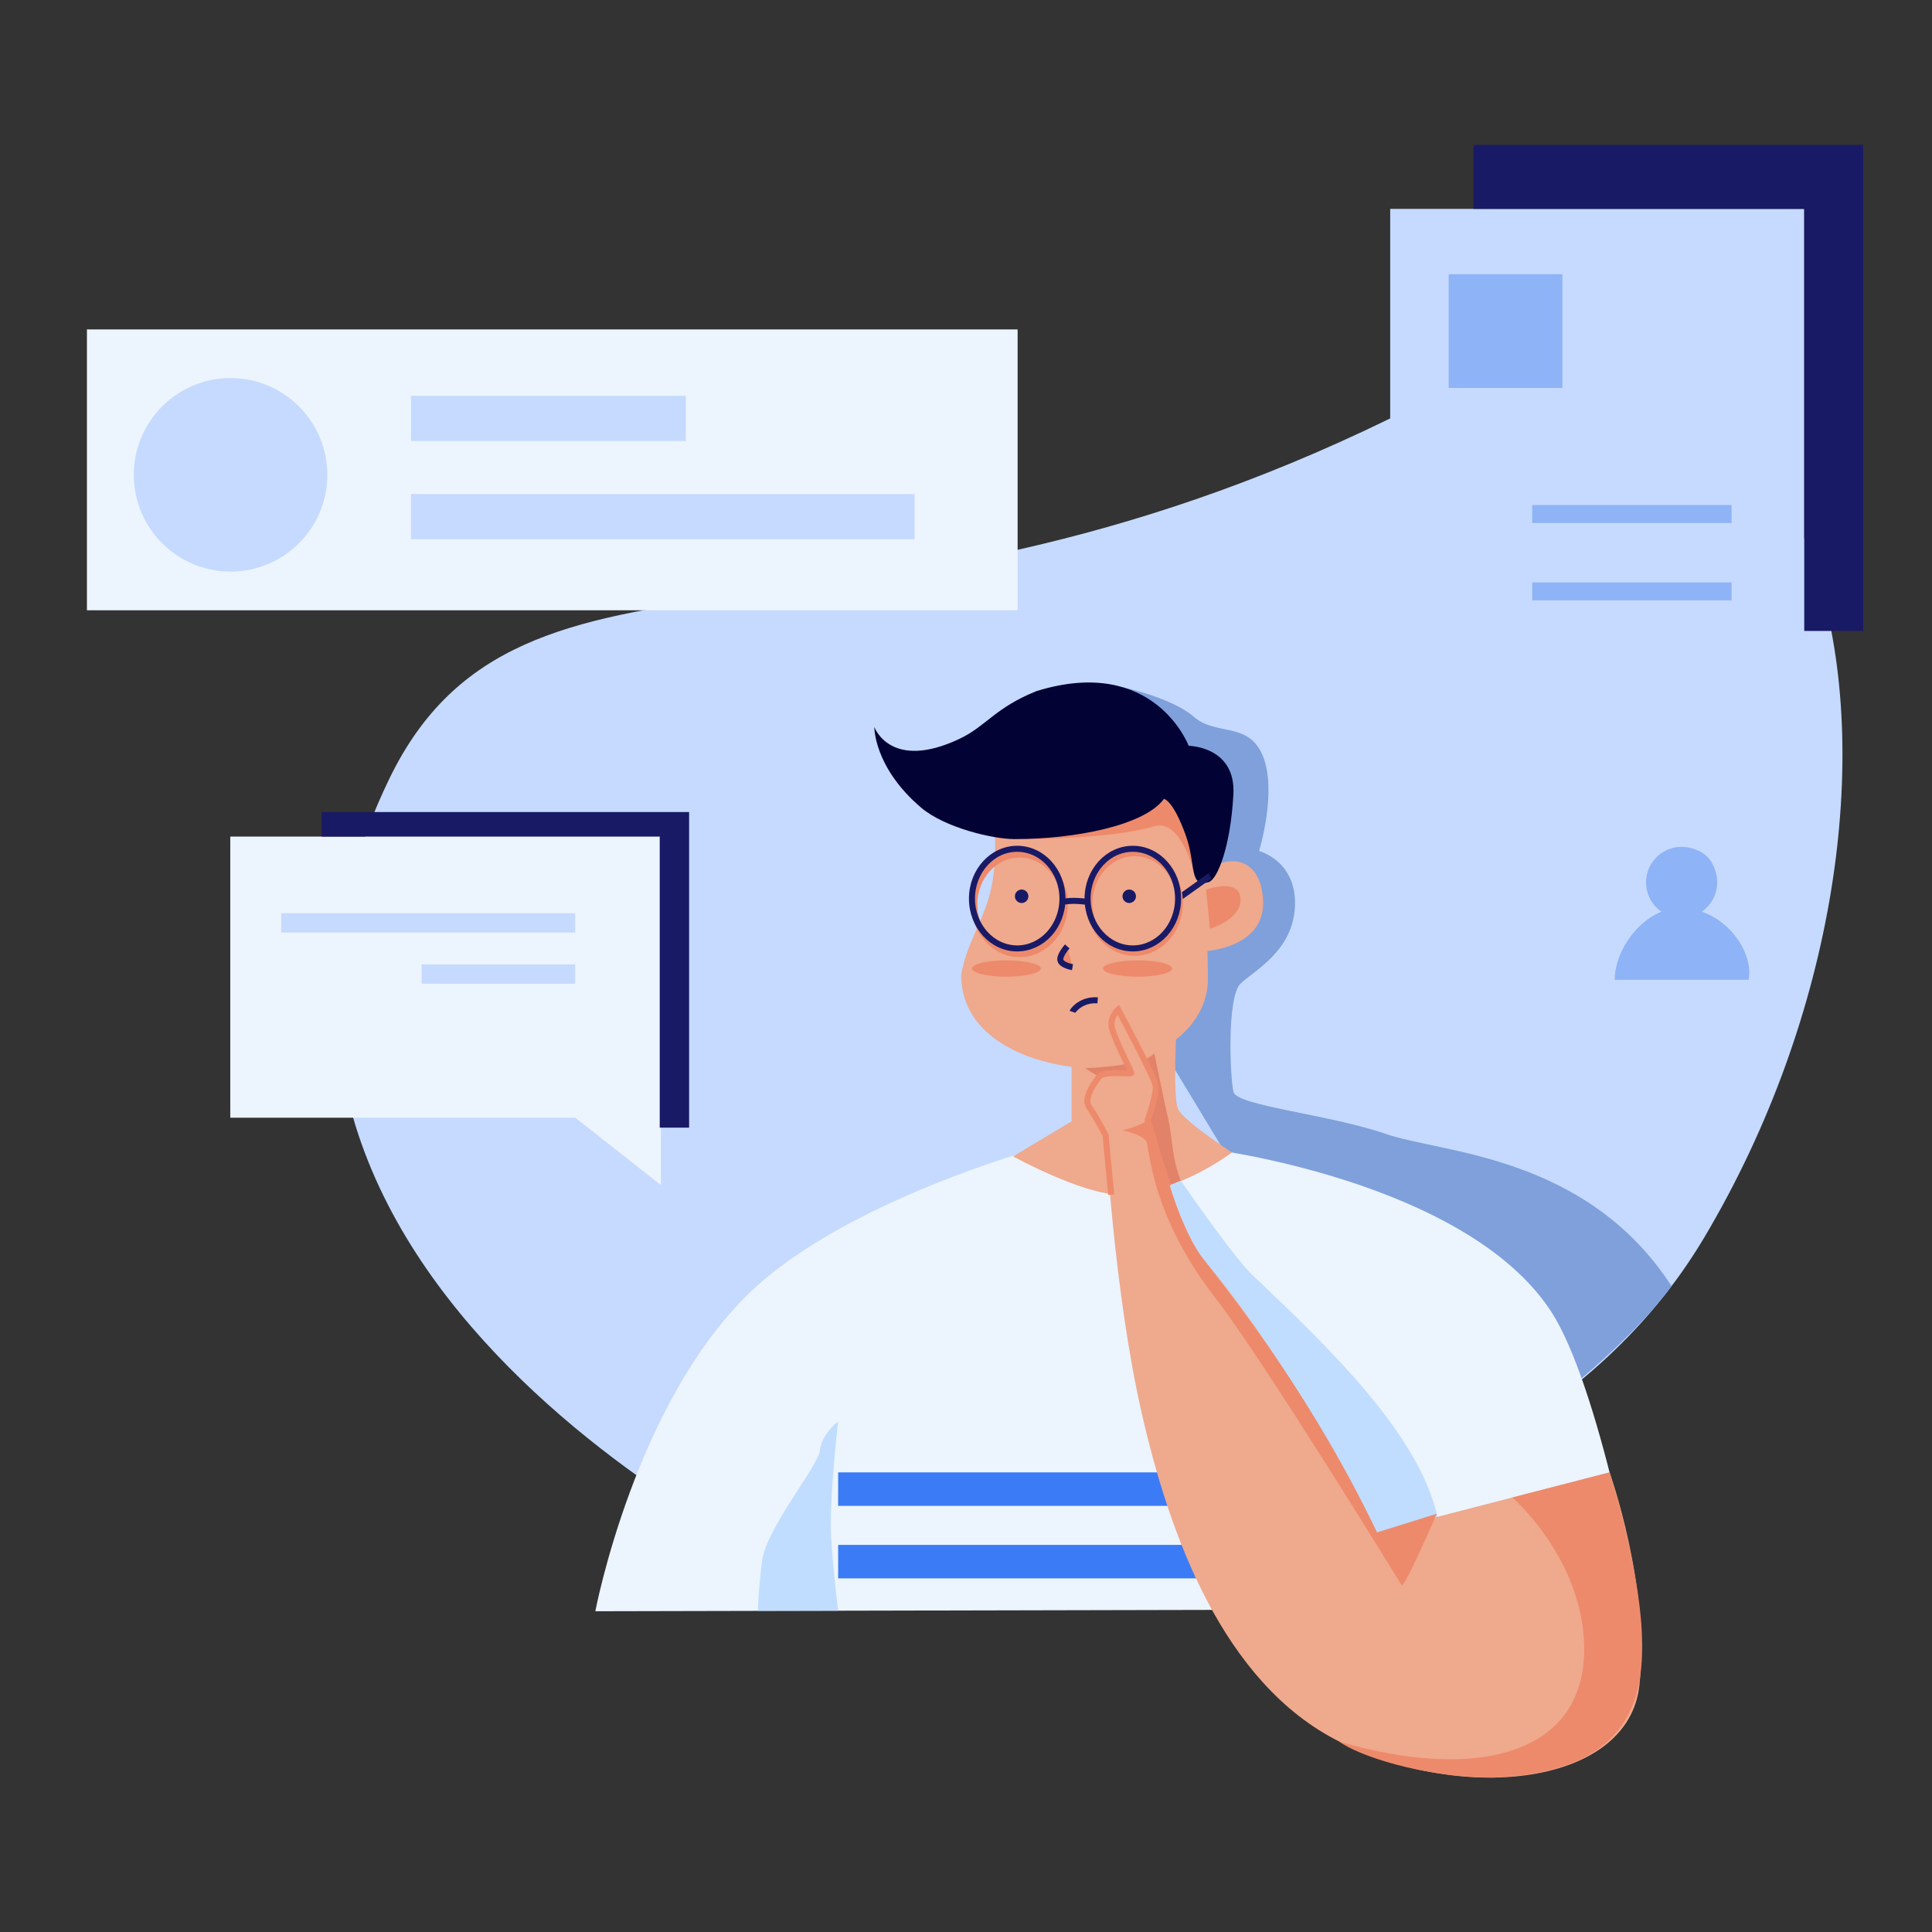<?xml version="1.0" encoding="UTF-8"?>
<svg width="160px" height="160px" viewBox="0 0 160 160" version="1.1" xmlns="http://www.w3.org/2000/svg" xmlns:xlink="http://www.w3.org/1999/xlink">
    <rect x="0" y="0" width="160" height="160" fill="#333333" stroke="none"/>
    <!-- Generator: Sketch 51.2 (57519) - http://www.bohemiancoding.com/sketch -->
    <title>空状态搜索</title>
    <desc>Created with Sketch.</desc>
    <defs></defs>
    <g id="空状态搜索" stroke="none" stroke-width="1" fill="none" fill-rule="evenodd">
        <g id="Group" transform="translate(6.4, 12)">
            <path d="M60.703,118.714 C60.703,118.714 5.759,94.15 25.82,52.538 C36.769,29.826 63.464,44.759 108.729,22.652 C146.637,4.139 156.652,53.639 134.73,90.499 C115.414,122.98 60.703,118.714 60.703,118.714" id="Fill-1" fill="#C5DAFE"></path>
            <path d="M86.56,44.909 C86.56,44.909 90.664,45.775 92.483,47.375 C94.303,48.975 97.053,47.709 98.211,50.675 C99.37,53.642 97.87,58.475 97.87,58.475 C97.87,58.475 100.978,59.284 100.845,63.009 C100.711,66.734 97.492,68.358 96.339,69.458 C95.186,70.559 95.469,77.309 95.753,78.442 C96.037,79.575 103.77,80.309 108.37,81.909 C112.97,83.509 124.945,83.61 132.034,94.51 C125.834,102.843 111.921,111.322 111.921,111.322 L87.428,70.836 L86.56,44.909 Z" id="Fill-3" fill="#7FA0DB"></path>
            <path d="M79.572,83.081 C79.572,83.081 63.659,87.418 55.736,95.009 C46.166,104.178 42.903,121.437 42.903,121.437 L129.365,121.245 C129.365,121.245 126.099,102.745 122.017,96.552 C114.9,85.754 93.638,83.134 93.638,83.134 L79.572,83.081 Z" id="Fill-5" fill="#ECF4FD"></path>
            <path d="M82.344,73.333 L82.344,80.866 L77.496,83.766 C77.496,83.766 83.167,86.886 86.274,86.934 C90.955,87.006 95.624,83.443 95.624,83.443 C95.624,83.443 91.653,80.863 91.17,79.853 C90.688,78.842 91.063,72.512 91.063,72.512 L82.344,73.333 Z" id="Fill-7" fill="#EFA98D"></path>
            <path d="M98.198,62.42 C97.919,58.663 94.927,58.825 93.441,60.267 C93.364,57.356 93.294,54.907 93.294,54.907 C93.294,54.907 89.187,52.523 84.714,52.66 C80.241,52.797 75.881,54.542 75.881,54.542 C76.094,57.972 76.149,60.43 75.344,62.796 C74.537,65.16 73.659,66.28 73.201,68.721 C73.197,74.549 80.172,76.472 84.201,76.468 C89.989,76.052 93.672,72.788 93.638,69.026 C93.633,68.492 93.619,67.7 93.6,66.764 C95.111,66.578 98.448,65.787 98.198,62.42" id="Fill-9" fill="#EFA98D"></path>
            <path d="M78.512,57.49 C78.512,57.49 85.706,57.49 89.236,56.422 C91.145,55.846 92.289,59.43 92.404,59.946 C92.52,60.462 93.287,57.884 93.287,57.884 L90.676,52.83 L78.512,57.49 Z" id="Fill-11" fill="#ED8A6B"></path>
            <path d="M92.042,49.764 C92.042,49.764 89.205,42.219 79.448,45.231 C76.022,46.598 75.26,48.141 73.088,49.174 C67.328,51.911 66.008,48.208 66.008,48.208 C66.008,48.208 65.951,51.531 69.871,54.875 C71.856,56.567 75.865,57.488 77.596,57.49 C82.626,57.494 88.38,56.363 89.99,54.163 C91.906,51.544 92.042,49.764 92.042,49.764" id="Fill-13" fill="#020234"></path>
            <path d="M92.042,49.764 C92.042,49.764 95.955,49.807 95.744,53.779 C95.516,58.095 94.434,60.813 93.709,61.048 C92.04,61.537 92.672,59.626 91.814,57.221 C90.741,54.217 89.99,54.163 89.99,54.163 L92.042,49.764 Z" id="Fill-15" fill="#020234"></path>
            <polygon id="Fill-17" fill="#ECF4FD" points="0.799 38.542 77.875 38.542 77.875 15.282 0.799 15.282"></polygon>
            <path d="M20.706,27.324 C20.706,31.749 17.12,35.336 12.694,35.336 C8.269,35.336 4.683,31.749 4.683,27.324 C4.683,22.899 8.269,19.312 12.694,19.312 C17.12,19.312 20.706,22.899 20.706,27.324" id="Fill-19" fill="#C5DAFE"></path>
            <polygon id="Fill-20" fill="#C5DAFE" points="143.019 45.552 132.77 45.552 108.73 45.552 108.73 5.299 143.019 5.299 143.019 36.376"></polygon>
            <polygon id="Fill-21" fill="#8EB3F6" points="113.574 20.126 122.992 20.126 122.992 10.709 113.574 10.709"></polygon>
            <path d="M79.798,68.208 C79.798,68.582 78.521,68.884 76.947,68.884 C75.371,68.884 74.094,68.582 74.094,68.208 C74.094,67.835 75.371,67.532 76.947,67.532 C78.521,67.532 79.798,67.835 79.798,68.208" id="Fill-22" fill="#ED8A6B"></path>
            <path d="M90.676,68.208 C90.676,68.582 89.392,68.884 87.811,68.884 C86.228,68.884 84.947,68.582 84.947,68.208 C84.947,67.835 86.228,67.532 87.811,67.532 C89.392,67.532 90.676,67.835 90.676,68.208" id="Fill-23" fill="#ED8A6B"></path>
            <path d="M78.766,62.226 C78.766,62.534 78.517,62.784 78.209,62.784 C77.901,62.784 77.65,62.534 77.65,62.226 C77.65,61.918 77.901,61.668 78.209,61.668 C78.517,61.668 78.766,61.918 78.766,62.226" id="Fill-24" fill="#191A65"></path>
            <path d="M87.676,62.226 C87.676,62.534 87.426,62.784 87.118,62.784 C86.81,62.784 86.56,62.534 86.56,62.226 C86.56,61.918 86.81,61.668 87.118,61.668 C87.426,61.668 87.676,61.918 87.676,62.226" id="Fill-25" fill="#191A65"></path>
            <path d="M91.164,62.42 L93.803,60.542" id="Stroke-26" stroke="#191A65" stroke-width="0.5"></path>
            <path d="M81.986,66.376 C81.986,66.376 81.319,67.123 81.419,67.532 C81.519,67.942 82.419,68.098 82.419,68.098 L81.986,66.376 Z" id="Fill-27" fill="#ED8A6B"></path>
            <path d="M81.986,66.376 C81.986,66.376 81.319,67.123 81.419,67.532 C81.519,67.942 82.419,68.098 82.419,68.098" id="Stroke-28" stroke="#191A65" stroke-width="0.5"></path>
            <path d="M82.419,71.794 C82.468,71.644 83.183,70.744 84.501,70.844" id="Stroke-29" stroke="#191A65" stroke-width="0.5"></path>
            <path d="M81.784,62.893 C81.784,65.172 80.106,67.018 78.036,67.018 C75.967,67.018 74.29,65.172 74.29,62.893 C74.29,60.615 75.967,58.768 78.036,58.768 C80.106,58.768 81.784,60.615 81.784,62.893 Z" id="Stroke-30" stroke="#ED8A6B" stroke-width="0.5"></path>
            <path d="M81.589,62.42 C81.589,64.698 79.91,66.544 77.841,66.544 C75.772,66.544 74.094,64.698 74.094,62.42 C74.094,60.141 75.772,58.294 77.841,58.294 C79.91,58.294 81.589,60.141 81.589,62.42 Z" id="Stroke-31" stroke="#191A65" stroke-width="0.5"></path>
            <path d="M81.589,62.684 C81.589,62.684 82.114,62.603 82.518,62.603 C82.923,62.603 83.67,62.684 83.67,62.684" id="Stroke-32" stroke="#191A65" stroke-width="0.5"></path>
            <path d="M91.316,62.784 C91.316,65.062 89.638,66.909 87.568,66.909 C85.499,66.909 83.822,65.062 83.822,62.784 C83.822,60.505 85.499,58.658 87.568,58.658 C89.638,58.658 91.316,60.505 91.316,62.784 Z" id="Stroke-33" stroke="#ED8A6B" stroke-width="0.5"></path>
            <path d="M91.164,62.42 C91.164,64.698 89.485,66.544 87.416,66.544 C85.347,66.544 83.669,64.698 83.669,62.42 C83.669,60.141 85.347,58.294 87.416,58.294 C89.485,58.294 91.164,60.141 91.164,62.42 Z" id="Stroke-34" stroke="#191A65" stroke-width="0.5"></path>
            <polygon id="Fill-35" fill="#3B7CF6" points="63.012 118.714 108.73 118.714 108.73 115.941 63.012 115.941"></polygon>
            <path d="M89.189,75.207 C89.189,75.207 88.837,76.209 83.46,76.468 C84.813,77.359 88.483,79.169 88.722,80.533 C88.962,81.897 89.586,86.484 89.586,86.484 C89.586,86.484 90.365,86.209 91.395,85.78 C90.67,84.114 90.675,82.069 90.365,80.752 C90.071,79.507 89.189,75.207 89.189,75.207" id="Fill-36" fill="#E28269"></path>
            <path d="M93.486,61.668 C93.486,61.668 96.237,60.681 96.337,62.419 C96.437,64.158 93.803,64.909 93.803,64.909 L93.486,61.668 Z" id="Fill-37" fill="#ED8A6B"></path>
            <polygon id="Fill-38" fill="#3B7CF6" points="63.012 112.709 108.73 112.709 108.73 109.936 63.012 109.936"></polygon>
            <path d="M91.395,85.78 C91.395,85.78 95.678,92.036 97.337,93.609 C103.751,99.695 110.886,106.559 112.586,113.359 C114.286,120.159 102.486,116.159 102.486,116.159 L88.937,86.809 L91.395,85.78 Z" id="Fill-39" fill="#C0DDFF"></path>
            <path d="M126.9,109.936 L107.637,114.909 C107.637,114.909 101.569,102.258 93.286,92.309 C91.237,89.846 88.637,80.775 88.637,80.775 C88.637,80.775 89.437,78.609 89.303,77.875 C89.169,77.142 86.56,72.344 86.56,72.344 C86.56,72.344 86.219,73.567 86.386,74.434 C86.553,75.301 87.397,76.642 87.417,76.809 C87.437,76.975 84.853,76.509 84.586,77.209 C84.319,77.909 83.837,79.275 84.369,80.009 C84.903,80.742 85.166,82.028 85.166,82.028 C85.166,82.028 85.857,94.969 88.149,105.018 C90.441,115.069 94.857,127.389 104.508,132.226 C114.881,137.426 128.437,135.809 129.365,127.609 C130.293,119.409 126.9,109.936 126.9,109.936" id="Fill-40" fill="#EFA98D"></path>
            <path d="M90.365,86.209 C89.363,83.403 88.637,80.776 88.637,80.776 C88.637,80.776 89.437,78.609 89.303,77.876 C89.169,77.142 86.199,71.604 86.199,71.604 C86.199,71.604 85.509,72.217 85.675,73.084 C85.842,73.95 87.269,76.684 87.289,76.851 C87.309,77.018 85.02,76.598 84.586,77.209 C84.125,77.859 83.288,78.99 83.821,79.724 C84.355,80.457 85.166,82.028 85.166,82.028 C85.166,82.028 85.327,83.975 85.633,86.936" id="Stroke-41" stroke="#ED8A6B" stroke-width="0.5"></path>
            <polygon id="Fill-42" fill="#191A65" points="115.626 0 115.626 5.299 143.019 5.299 143.019 40.253 147.903 40.253 147.903 0"></polygon>
            <path d="M118.848,112.014 C118.848,112.014 124.331,116.777 124.769,123.709 C125.371,133.229 116.161,135.641 104.507,132.227 C105.939,133.313 111.269,135.209 117.336,135.209 C128.903,134.742 129.823,128.309 129.562,123.059 C129.283,117.424 126.899,109.936 126.899,109.936 L118.848,112.014 Z" id="Fill-43" fill="#ED8A6B"></path>
            <polygon id="Fill-44" fill="#C5DAFE" points="27.637 24.521 50.4 24.521 50.4 20.785 27.637 20.785"></polygon>
            <polygon id="Fill-45" fill="#C5DAFE" points="27.636 32.654 69.341 32.654 69.341 28.918 27.636 28.918"></polygon>
            <path d="M107.636,114.909 C102.536,104.209 96.286,96.143 93.287,92.309 C90.287,88.474 89.336,80.258 88.636,80.775 C87.936,81.292 86.56,81.609 86.56,81.609 C86.56,81.609 88.473,82.018 88.587,82.658 C88.936,84.642 89.542,89.442 94.336,95.609 C98.219,100.602 109.636,119.209 109.636,119.209 C109.636,120.209 112.586,113.359 112.586,113.359 L107.636,114.909 Z" id="Fill-46" fill="#ED8A6B"></path>
            <path d="M63.012,121.392 C63.012,121.392 62.636,118.534 62.436,115.409 C62.236,112.284 63.012,105.709 63.012,105.709 C63.012,105.709 61.636,106.776 61.503,108.109 C61.369,109.442 57.036,114.546 56.703,117.328 C56.369,120.109 56.369,121.392 56.369,121.392 L63.012,121.392 Z" id="Fill-47" fill="#C0DDFF"></path>
            <polygon id="Fill-48" fill="#8EB3F6" points="120.492 31.312 137.003 31.312 137.003 29.826 120.492 29.826"></polygon>
            <polygon id="Fill-49" fill="#8EB3F6" points="120.492 37.721 137.003 37.721 137.003 36.234 120.492 36.234"></polygon>
            <path d="M143.519,63.755 C143.519,69.834 138.591,74.762 132.512,74.762 C126.434,74.762 121.505,69.834 121.505,63.755 C121.505,57.676 126.434,52.748 132.512,52.748 C138.591,52.748 143.519,57.676 143.519,63.755" id="Fill-50" fill="#C5DAFE"></path>
            <path d="M138.41,69.144 C138.785,67.192 137.193,64.44 134.539,63.499 C135.691,62.701 136.251,61.109 135.402,59.511 C135.181,59.092 134.828,58.746 134.408,58.528 C132.164,57.359 129.921,58.956 129.921,61.078 C129.921,62.082 130.426,62.967 131.193,63.499 C128.687,64.561 127.308,67.291 127.323,69.144 L138.41,69.144 Z" id="Fill-51" fill="#8EB3F6"></path>
            <polygon id="Fill-52" fill="#ECF4FD" points="48.336 86.143 41.236 80.564 12.67 80.564 12.67 57.28 48.336 57.28"></polygon>
            <polygon id="Fill-53" fill="#C5DAFE" points="16.886 65.23 41.233 65.23 41.233 63.63 16.886 63.63"></polygon>
            <polygon id="Fill-54" fill="#C5DAFE" points="28.514 69.467 41.233 69.467 41.233 67.867 28.514 67.867"></polygon>
            <polygon id="Fill-55" fill="#191A65" points="20.236 57.281 48.236 57.281 48.236 81.386 50.669 81.386 50.669 55.249 20.236 55.249"></polygon>
        </g>
    </g>
</svg>
